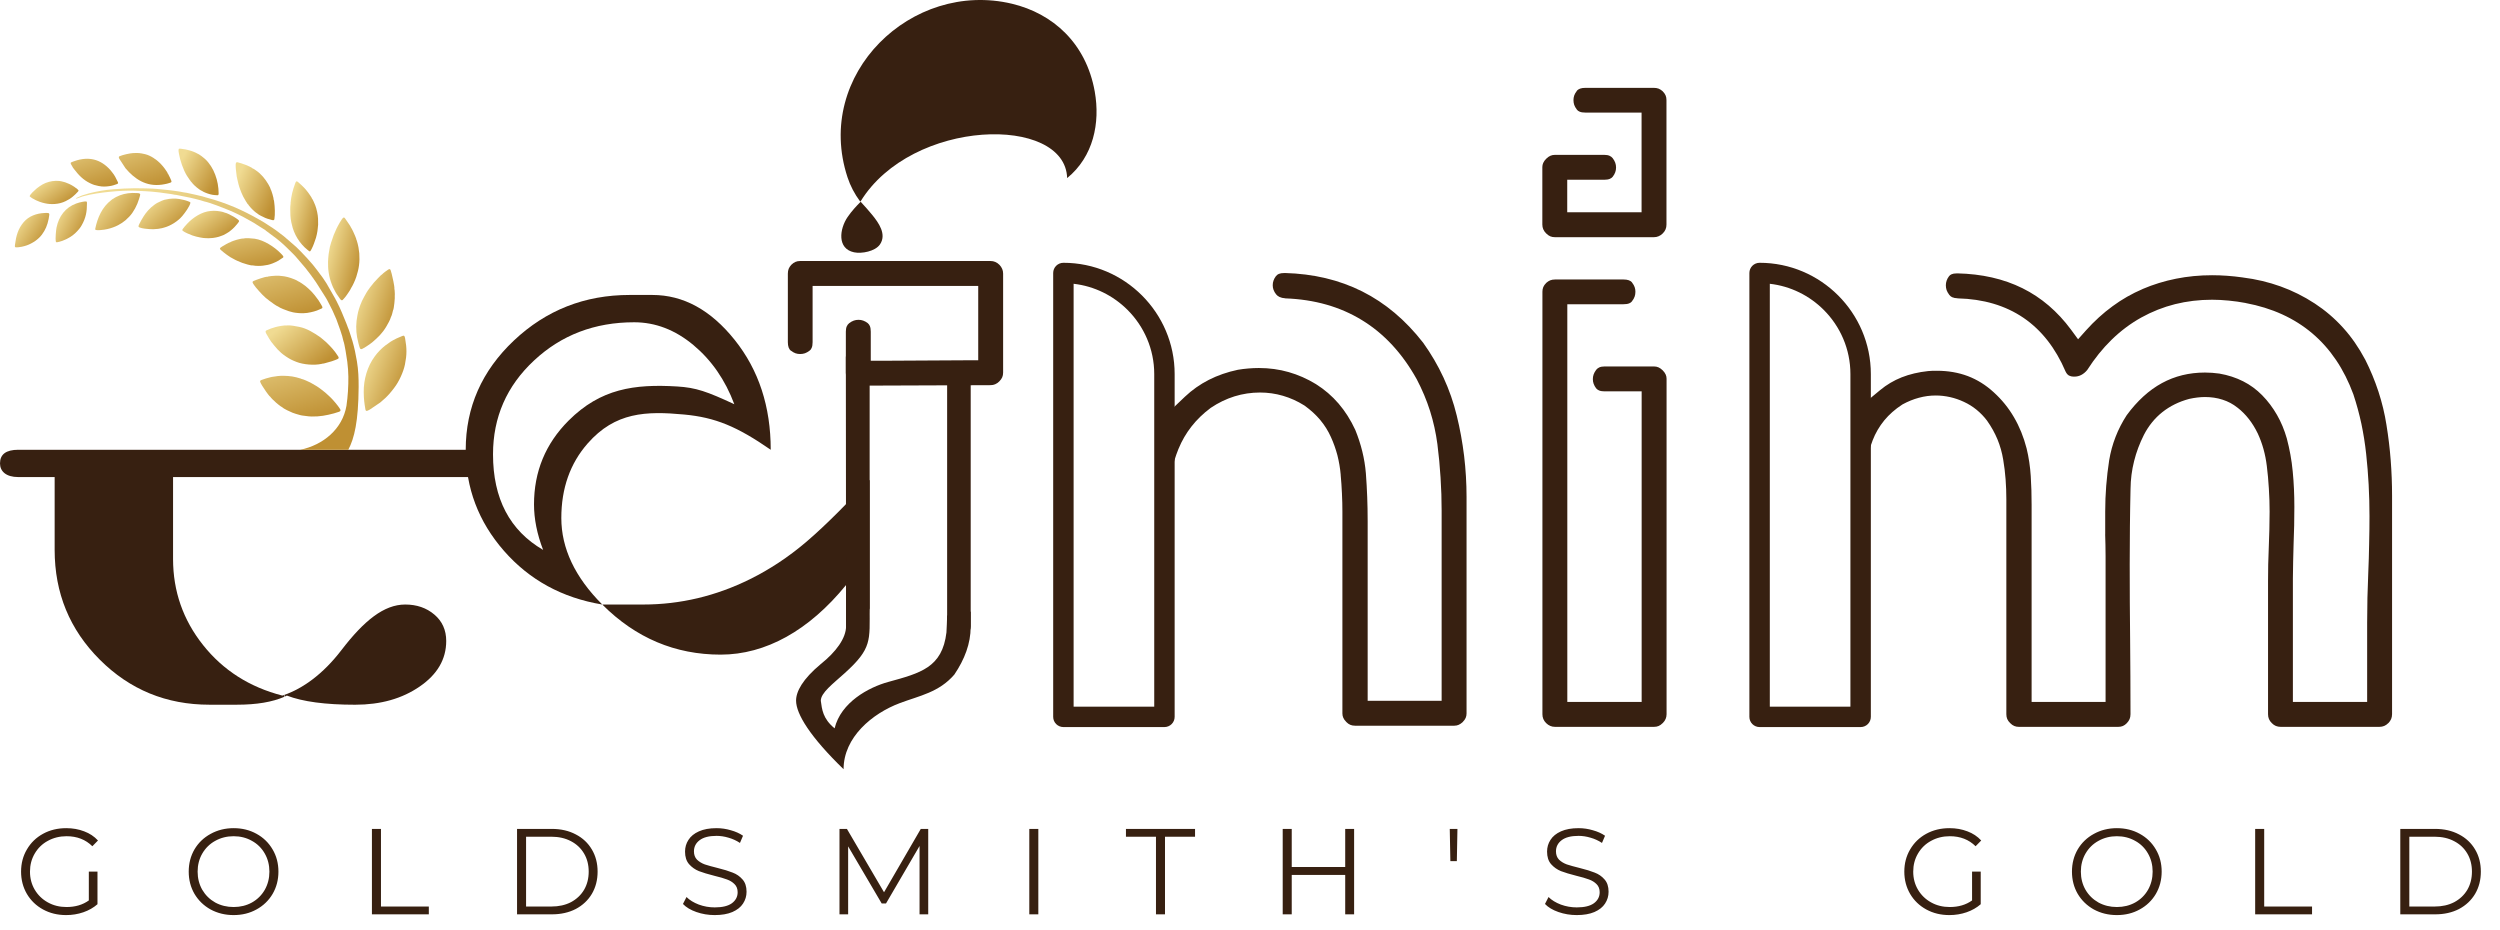 <svg width="121" height="45" viewBox="0 0 121 45" fill="none" xmlns="http://www.w3.org/2000/svg">
<path d="M40.829 37.23C39.213 35.664 38.53 34.555 38.53 33.91C38.53 33.468 38.846 32.873 39.727 32.139C40.462 31.552 40.95 30.893 40.95 30.304V28.314C39.158 30.518 37.055 31.684 34.88 31.684C32.679 31.684 30.773 30.879 29.158 29.267L29.162 29.259H31.134C32.926 29.259 34.652 28.849 36.312 28.026C37.258 27.557 38.154 26.964 39 26.247C40.045 25.361 41.133 24.215 42.091 23.223V29.402C42.091 31.009 42.213 31.377 40.891 32.574C40.305 33.104 39.727 33.531 39.727 33.917C39.785 34.329 39.818 34.779 40.395 35.252C40.697 33.996 42.036 33.269 42.989 33.007C44.558 32.575 45.605 32.309 45.808 30.611C45.822 30.491 45.835 29.928 45.841 29.792L46.982 29.602L46.98 30.349C46.98 31.143 46.69 31.909 46.19 32.649C45.446 33.512 44.509 33.67 43.55 34.031C42.215 34.532 40.829 35.685 40.829 37.23Z" fill="#372011"/>
<path d="M29.138 29.257C27.204 28.933 25.622 28.068 24.391 26.66C23.157 25.249 22.541 23.619 22.541 21.769C22.541 19.71 23.32 17.948 24.875 16.479C26.433 15.011 28.299 14.276 30.474 14.276H31.575C33.073 14.276 34.402 15.003 35.563 16.457C36.725 17.912 37.303 19.682 37.303 21.769C35.666 20.637 34.622 20.205 33.113 20.063C31.265 19.89 29.777 19.945 28.445 21.46C27.594 22.429 27.168 23.633 27.168 25.072C27.168 26.538 27.827 27.932 29.142 29.251L29.138 29.257ZM26.287 26.616C25.993 25.851 25.846 25.116 25.846 24.412C25.846 22.826 26.403 21.474 27.52 20.357C29.072 18.807 30.706 18.581 32.774 18.705C33.695 18.761 34.218 18.95 35.541 19.564C35.101 18.389 34.44 17.434 33.559 16.699C32.676 15.964 31.721 15.598 30.694 15.598C28.784 15.598 27.168 16.214 25.846 17.45C24.523 18.683 23.862 20.197 23.862 21.989C23.862 24.133 24.671 25.675 26.287 26.616Z" fill="#372011"/>
<path d="M10.137 33.226C8.081 31.463 7.052 29.553 7.052 27.497V23.09H3.966V26.616C3.966 28.348 4.555 29.848 5.73 31.111C6.906 32.374 8.375 33.08 10.137 33.226Z" fill="#372011"/>
<path d="M23.03 23.09H8.376V27.056C8.376 28.614 8.86 30.002 9.829 31.221C10.798 32.441 12.076 33.256 13.664 33.666L13.738 33.642L13.766 33.722C13.189 33.978 12.42 34.108 11.459 34.108H10.137C8.051 34.108 6.281 33.38 4.828 31.926C3.372 30.472 2.645 28.703 2.645 26.616V23.09H0.883C0.292 23.09 0 22.81 0 22.429C0 21.989 0.294 21.769 0.883 21.769C9.265 21.769 14.655 21.769 23.03 21.769V23.09Z" fill="#372011"/>
<path d="M13.76 33.634C14.645 33.324 15.622 32.645 16.527 31.463C17.618 30.04 18.585 29.259 19.612 29.259C20.171 29.259 20.642 29.421 21.024 29.746C21.404 30.068 21.597 30.494 21.597 31.023C21.597 31.904 21.17 32.639 20.317 33.225C19.466 33.814 18.423 34.109 17.189 34.109C15.75 34.109 14.647 33.961 13.884 33.666C13.852 33.682 13.82 33.698 13.786 33.714L13.76 33.634Z" fill="#372011"/>
<path d="M110.378 13.862C109.803 13.656 109.192 13.509 108.546 13.429L108.536 13.427C108.041 13.357 107.545 13.321 107.064 13.321C106.461 13.321 105.879 13.377 105.32 13.489C104.757 13.602 104.217 13.768 103.702 13.988V13.99C103.188 14.21 102.703 14.486 102.251 14.819C101.79 15.155 101.362 15.546 100.963 15.99L100.579 16.421L100.238 15.956C99.582 15.071 98.799 14.402 97.888 13.95C96.969 13.495 95.917 13.257 94.734 13.231V13.233H94.696C94.596 13.233 94.516 13.247 94.454 13.275C94.403 13.295 94.364 13.329 94.33 13.373C94.277 13.444 94.239 13.515 94.215 13.588C94.192 13.656 94.179 13.73 94.179 13.808C94.179 13.89 94.192 13.968 94.215 14.04C94.242 14.114 94.282 14.186 94.335 14.256L94.344 14.27C94.38 14.32 94.428 14.358 94.482 14.384C94.554 14.416 94.642 14.434 94.752 14.438V14.441C95.995 14.471 97.057 14.785 97.936 15.382C98.807 15.976 99.487 16.843 99.974 17.983C99.998 18.033 100.026 18.075 100.056 18.111C100.078 18.135 100.1 18.153 100.124 18.167L100.13 18.173C100.162 18.189 100.198 18.203 100.238 18.213C100.28 18.223 100.334 18.229 100.394 18.229C100.514 18.229 100.627 18.203 100.727 18.151C100.831 18.099 100.929 18.019 101.021 17.909C101.376 17.354 101.768 16.867 102.198 16.447C102.641 16.014 103.121 15.656 103.638 15.368C104.157 15.081 104.701 14.865 105.272 14.721C105.845 14.579 106.441 14.507 107.064 14.507C107.318 14.507 107.588 14.521 107.873 14.549C108.149 14.575 108.424 14.615 108.69 14.665V14.667C109.969 14.907 111.045 15.398 111.916 16.136C112.79 16.877 113.453 17.862 113.904 19.088L113.908 19.102C114.062 19.566 114.188 20.033 114.29 20.505C114.39 20.982 114.468 21.47 114.523 21.977C114.576 22.464 114.616 22.956 114.643 23.455C114.671 23.977 114.683 24.486 114.683 24.985C114.683 25.377 114.679 25.827 114.666 26.336C114.658 26.799 114.645 27.253 114.625 27.7V27.701C114.588 28.524 114.57 29.343 114.57 30.152V33.504V33.975H114.1H111.449H110.976V33.504V28.006C110.976 27.796 110.98 27.515 110.988 27.179C110.992 26.893 111 26.61 111.01 26.328V26.324C111.022 26.018 111.033 25.719 111.038 25.429C111.045 25.185 111.047 24.884 111.047 24.528C111.047 24.222 111.04 23.935 111.028 23.671C111.015 23.385 110.996 23.102 110.968 22.822C110.942 22.542 110.904 22.269 110.856 22.005C110.81 21.749 110.752 21.488 110.682 21.222C110.564 20.81 110.406 20.429 110.206 20.081C110.005 19.731 109.767 19.412 109.487 19.128C109.217 18.854 108.91 18.627 108.568 18.455C108.221 18.279 107.839 18.155 107.417 18.081C107.186 18.049 106.954 18.031 106.72 18.031C105.959 18.031 105.264 18.201 104.639 18.541C104.01 18.884 103.442 19.402 102.933 20.095C102.713 20.433 102.533 20.784 102.393 21.146C102.251 21.511 102.149 21.887 102.084 22.277C102.022 22.676 101.974 23.088 101.94 23.517C101.908 23.925 101.892 24.342 101.892 24.766V25.861H101.89C101.896 26.03 101.9 26.206 101.904 26.388C101.908 26.634 101.91 26.812 101.91 26.925V33.504V33.975H101.44H98.801H98.33V33.504V24.434C98.33 23.961 98.318 23.493 98.288 23.038C98.274 22.814 98.25 22.588 98.216 22.363C98.182 22.135 98.14 21.917 98.088 21.705C97.946 21.152 97.742 20.648 97.475 20.193C97.213 19.742 96.886 19.34 96.494 18.984C96.114 18.635 95.695 18.375 95.243 18.203C94.786 18.031 94.287 17.945 93.747 17.945C93.647 17.945 93.575 17.945 93.529 17.947C93.479 17.948 93.411 17.953 93.323 17.96C92.856 18.009 92.427 18.111 92.041 18.263C91.659 18.415 91.312 18.621 91 18.88L90.277 19.478V22.755C90.294 22.618 90.316 22.482 90.341 22.348C90.409 21.999 90.507 21.655 90.635 21.316V21.314C90.772 20.96 90.962 20.636 91.2 20.345C91.438 20.057 91.725 19.805 92.059 19.588L92.091 19.568C92.349 19.428 92.61 19.322 92.874 19.252C93.144 19.178 93.415 19.142 93.691 19.142C93.921 19.142 94.151 19.168 94.384 19.22C94.608 19.27 94.83 19.346 95.048 19.448C95.271 19.55 95.477 19.678 95.667 19.833C95.855 19.987 96.025 20.163 96.176 20.363L96.182 20.373C96.384 20.658 96.548 20.956 96.678 21.266C96.806 21.579 96.898 21.903 96.954 22.243C97.009 22.562 97.047 22.878 97.071 23.197C97.095 23.519 97.107 23.839 97.107 24.16V34.567C97.107 34.653 97.121 34.731 97.149 34.797C97.179 34.867 97.225 34.934 97.289 34.994L97.295 35C97.357 35.064 97.423 35.11 97.491 35.138C97.555 35.166 97.631 35.18 97.717 35.18H102.523C102.607 35.18 102.681 35.166 102.747 35.138C102.813 35.11 102.877 35.064 102.935 35.004C102.997 34.94 103.043 34.872 103.073 34.802C103.101 34.734 103.116 34.656 103.116 34.567C103.116 33.732 103.113 33.128 103.111 32.755C103.11 32.152 103.103 31.548 103.098 30.943C103.092 30.342 103.088 29.738 103.083 29.133C103.08 28.292 103.078 27.683 103.078 27.311C103.078 26.817 103.081 26.204 103.088 25.479C103.096 24.864 103.103 24.256 103.118 23.657C103.123 23.197 103.182 22.75 103.29 22.32C103.398 21.883 103.558 21.459 103.766 21.046L103.768 21.042C103.997 20.601 104.295 20.235 104.663 19.943C105.032 19.652 105.462 19.44 105.953 19.308L105.971 19.304C106.099 19.276 106.225 19.254 106.347 19.24C106.477 19.224 106.601 19.216 106.72 19.216C107.022 19.216 107.306 19.258 107.57 19.344C107.837 19.428 108.079 19.558 108.297 19.733V19.731C108.502 19.891 108.684 20.075 108.848 20.285C109.008 20.491 109.148 20.718 109.268 20.966L109.272 20.972C109.385 21.216 109.479 21.468 109.553 21.735C109.627 22.001 109.679 22.271 109.713 22.546C109.757 22.898 109.791 23.267 109.813 23.645C109.837 24.027 109.849 24.402 109.849 24.766C109.849 25.005 109.845 25.293 109.837 25.631C109.831 25.93 109.821 26.214 109.809 26.488C109.795 26.776 109.787 27.053 109.781 27.317C109.775 27.541 109.773 27.814 109.773 28.138V34.567C109.773 34.653 109.787 34.731 109.817 34.8C109.845 34.87 109.891 34.936 109.955 34.998C110.017 35.062 110.083 35.108 110.151 35.136C110.222 35.164 110.3 35.18 110.384 35.18H115.163C115.249 35.18 115.327 35.164 115.395 35.136C115.463 35.108 115.53 35.062 115.594 34.998L115.596 35C115.656 34.938 115.702 34.87 115.732 34.8C115.76 34.731 115.776 34.653 115.776 34.567V23.997C115.776 23.417 115.754 22.844 115.71 22.277C115.666 21.705 115.598 21.138 115.507 20.581V20.578C115.422 20.029 115.291 19.488 115.117 18.954C114.943 18.423 114.729 17.907 114.474 17.4H114.472C114.166 16.823 113.812 16.311 113.405 15.862C112.999 15.412 112.538 15.019 112.026 14.683H112.024C111.505 14.344 110.956 14.07 110.378 13.862Z" fill="#372011"/>
<path d="M80.271 17.78C80.207 17.752 80.133 17.736 80.049 17.736H77.666C77.56 17.736 77.472 17.752 77.406 17.782C77.348 17.808 77.298 17.846 77.256 17.898C77.2 17.973 77.158 18.047 77.132 18.121C77.106 18.193 77.094 18.269 77.094 18.349C77.094 18.429 77.106 18.505 77.132 18.575C77.158 18.651 77.2 18.723 77.254 18.796C77.294 18.841 77.34 18.876 77.394 18.898C77.466 18.928 77.556 18.942 77.666 18.942H78.986H79.456V19.412V33.504V33.975H78.986H76.329H75.858V33.504V15.195V14.725H76.329H78.579C78.695 14.725 78.79 14.711 78.86 14.679C78.916 14.657 78.96 14.623 78.994 14.577L78.996 14.569C79.052 14.499 79.092 14.427 79.118 14.352C79.142 14.28 79.154 14.202 79.154 14.12C79.154 14.042 79.142 13.968 79.118 13.898C79.092 13.826 79.052 13.754 78.996 13.684L78.994 13.676C78.92 13.578 78.782 13.527 78.579 13.527H75.266C75.175 13.527 75.097 13.542 75.029 13.568C74.963 13.596 74.897 13.638 74.833 13.696H74.835C74.769 13.762 74.723 13.828 74.695 13.894C74.667 13.958 74.653 14.034 74.653 14.12V34.568C74.653 34.653 74.667 34.731 74.697 34.8C74.725 34.87 74.771 34.936 74.831 34.996C74.895 35.06 74.963 35.106 75.037 35.136C75.105 35.166 75.182 35.18 75.266 35.18H80.049C80.137 35.18 80.211 35.166 80.277 35.138C80.343 35.11 80.409 35.064 80.474 34.998L80.475 35C80.54 34.934 80.588 34.866 80.618 34.794C80.646 34.728 80.662 34.651 80.662 34.568V18.329C80.662 18.259 80.648 18.191 80.62 18.129C80.59 18.059 80.54 17.991 80.474 17.924C80.407 17.858 80.339 17.81 80.271 17.78Z" fill="#372011"/>
<path d="M69.865 18.273C69.593 17.686 69.265 17.123 68.878 16.585C68.027 15.492 67.046 14.665 65.933 14.106C64.82 13.547 63.566 13.249 62.175 13.213V13.215H62.155C62.049 13.215 61.961 13.229 61.894 13.257C61.84 13.279 61.796 13.315 61.758 13.363H61.756C61.704 13.433 61.662 13.505 61.638 13.58C61.612 13.648 61.6 13.724 61.6 13.808C61.6 13.886 61.614 13.958 61.638 14.026C61.666 14.104 61.71 14.178 61.764 14.246C61.804 14.298 61.861 14.34 61.928 14.373C62.004 14.409 62.099 14.431 62.207 14.438V14.441C63.622 14.492 64.86 14.845 65.921 15.496C66.988 16.148 67.869 17.099 68.564 18.345L68.57 18.355C68.834 18.858 69.049 19.37 69.215 19.893C69.379 20.411 69.497 20.948 69.571 21.503V21.507C69.639 22.035 69.689 22.572 69.723 23.116C69.759 23.657 69.775 24.188 69.775 24.71V33.448V33.919H69.305H66.666H66.195V33.448V25.223C66.195 24.804 66.187 24.416 66.173 24.057C66.159 23.691 66.139 23.308 66.109 22.914C66.079 22.552 66.021 22.197 65.935 21.849C65.849 21.497 65.735 21.15 65.597 20.81C65.374 20.329 65.106 19.905 64.788 19.534C64.471 19.166 64.107 18.852 63.691 18.591C63.268 18.333 62.828 18.139 62.371 18.009C61.913 17.878 61.432 17.812 60.929 17.812C60.759 17.812 60.589 17.82 60.419 17.834C60.244 17.848 60.074 17.87 59.91 17.898C59.404 18.005 58.937 18.167 58.507 18.385C58.08 18.603 57.694 18.875 57.349 19.202L56.658 19.86V23.041C56.668 22.988 56.678 22.935 56.689 22.882C56.771 22.482 56.889 22.095 57.041 21.719L57.043 21.717C57.203 21.328 57.411 20.97 57.668 20.642C57.924 20.315 58.228 20.019 58.579 19.757L58.599 19.741C58.969 19.492 59.352 19.308 59.748 19.184C60.148 19.06 60.561 18.998 60.985 18.998C61.362 18.998 61.732 19.05 62.095 19.156C62.451 19.26 62.795 19.414 63.126 19.622L63.15 19.638C63.438 19.847 63.688 20.075 63.897 20.323V20.325C64.111 20.579 64.283 20.856 64.417 21.154C64.545 21.436 64.65 21.731 64.73 22.033C64.808 22.343 64.862 22.658 64.89 22.976H64.888C64.916 23.282 64.938 23.583 64.95 23.877C64.966 24.196 64.972 24.492 64.972 24.766V34.531C64.972 34.608 64.986 34.675 65.014 34.737C65.044 34.808 65.092 34.876 65.16 34.942V34.944C65.222 35.008 65.288 35.054 65.356 35.082C65.422 35.11 65.497 35.124 65.582 35.124H70.388C70.464 35.124 70.534 35.11 70.598 35.082C70.666 35.052 70.735 35.006 70.8 34.944L70.799 34.942C70.863 34.877 70.911 34.812 70.939 34.746C70.967 34.681 70.981 34.609 70.981 34.531V24.053C70.981 23.385 70.941 22.722 70.863 22.067C70.782 21.406 70.664 20.754 70.506 20.111C70.352 19.476 70.138 18.864 69.865 18.273Z" fill="#372011"/>
<path d="M41.633 9.755C41.36 9.386 41.155 8.993 41.019 8.579C39.38 3.59 44.13 -0.978 48.983 0.182C50.943 0.651 52.567 2.076 52.986 4.433C53.255 5.95 52.925 7.577 51.65 8.62C51.562 5.558 44.129 5.704 41.647 9.755L41.633 9.755Z" fill="#372011"/>
<path d="M41.337 12.212C41.708 12.29 42.356 12.164 42.586 11.836C42.93 11.343 42.524 10.78 42.214 10.4C42.067 10.22 41.885 10.012 41.667 9.777L41.646 9.776C41.472 9.948 41.223 10.212 41.024 10.504C40.633 11.078 40.504 12.036 41.337 12.212Z" fill="#372011"/>
<path d="M75.261 7.495C75.177 7.495 75.103 7.511 75.039 7.539C74.971 7.569 74.903 7.617 74.837 7.683C74.771 7.749 74.721 7.817 74.691 7.887C74.663 7.949 74.649 8.018 74.649 8.088V10.867C74.649 10.951 74.665 11.027 74.693 11.094C74.723 11.166 74.771 11.234 74.835 11.3L74.837 11.298C74.901 11.364 74.967 11.41 75.033 11.438C75.099 11.466 75.173 11.48 75.261 11.48H80.045C80.129 11.48 80.205 11.466 80.273 11.436C80.347 11.406 80.415 11.36 80.479 11.296C80.539 11.236 80.585 11.17 80.614 11.099C80.644 11.031 80.657 10.953 80.657 10.867V4.844C80.657 4.758 80.644 4.682 80.615 4.618C80.587 4.552 80.541 4.486 80.475 4.42H80.477C80.413 4.362 80.347 4.32 80.281 4.292C80.213 4.266 80.135 4.252 80.045 4.252H76.731C76.529 4.252 76.391 4.302 76.317 4.4L76.314 4.408C76.258 4.478 76.218 4.55 76.192 4.622C76.168 4.692 76.156 4.766 76.156 4.844C76.156 4.927 76.168 5.005 76.192 5.077C76.218 5.151 76.258 5.223 76.314 5.293L76.317 5.301C76.351 5.347 76.395 5.381 76.451 5.403C76.521 5.435 76.615 5.449 76.731 5.449H78.982H79.452V5.92V9.804V10.275H78.982H76.325H75.854V9.804V9.171V8.7H76.325H77.644C77.754 8.7 77.844 8.686 77.916 8.656C77.97 8.634 78.016 8.6 78.056 8.554C78.111 8.482 78.153 8.41 78.179 8.334C78.205 8.264 78.217 8.188 78.217 8.108C78.217 8.027 78.205 7.951 78.179 7.879C78.153 7.805 78.111 7.731 78.055 7.657C78.013 7.605 77.963 7.567 77.904 7.541C77.838 7.511 77.75 7.495 77.644 7.495H75.261Z" fill="#372011"/>
<path fill-rule="evenodd" clip-rule="evenodd" d="M14.534 21.769C15.643 21.535 16.575 20.769 16.769 19.64L16.812 19.288C16.82 19.178 16.834 19.057 16.841 18.945C16.872 18.41 16.873 18.027 16.809 17.51C16.791 17.357 16.674 16.611 16.623 16.512C16.575 16.244 16.375 15.707 16.281 15.455L16.088 15.019C16.004 14.863 15.846 14.521 15.754 14.384L15.292 13.657C15.261 13.609 15.231 13.576 15.2 13.528C15.185 13.505 15.174 13.487 15.158 13.465C15.14 13.44 15.129 13.432 15.111 13.405C15.095 13.381 15.082 13.358 15.065 13.336L14.825 13.024C14.807 13.003 14.797 12.987 14.778 12.964L14.318 12.425C14.28 12.384 14.245 12.35 14.209 12.309C14.189 12.287 14.171 12.271 14.149 12.249C13.888 11.988 13.687 11.785 13.378 11.544L12.873 11.168C12.833 11.138 12.857 11.16 12.855 11.145C12.825 11.137 12.362 10.829 12.279 10.782C11.915 10.574 11.698 10.451 11.309 10.272C11.248 10.244 11.187 10.217 11.118 10.188C10.858 10.08 10.163 9.805 9.887 9.75C9.859 9.732 9.509 9.639 9.451 9.627C9.363 9.61 9.308 9.59 9.225 9.573C9.146 9.558 9.068 9.542 8.99 9.526L8.526 9.432C8.484 9.424 8.48 9.429 8.443 9.424C8.384 9.415 8.326 9.394 8.266 9.39L7.919 9.343C7.859 9.334 7.8 9.322 7.74 9.317C7.697 9.315 7.626 9.309 7.575 9.299C7.286 9.262 6.771 9.24 6.5 9.23C5.88 9.207 4.718 9.313 4.1 9.481C4.059 9.492 4.024 9.5 3.986 9.511C3.932 9.527 3.709 9.621 3.677 9.618C3.686 9.581 3.692 9.585 3.717 9.572L3.973 9.459L4.306 9.358C4.714 9.256 5.073 9.191 5.497 9.159C5.836 9.134 6.175 9.113 6.527 9.111C6.708 9.111 7.407 9.119 7.615 9.146L8.139 9.198C8.232 9.203 8.438 9.241 8.5 9.244C8.568 9.248 8.79 9.291 8.865 9.306C8.93 9.32 8.974 9.32 9.045 9.334C9.138 9.353 9.904 9.52 9.945 9.55L10.379 9.673C11.292 9.959 11.978 10.291 12.776 10.762L12.937 10.866L13.21 11.044C13.258 11.076 13.299 11.103 13.345 11.137L13.731 11.429L14.33 11.947C14.631 12.235 15.124 12.76 15.36 13.091L15.496 13.275C15.514 13.302 15.526 13.31 15.543 13.335L15.633 13.459C15.691 13.546 15.743 13.626 15.801 13.713L16.235 14.472C16.248 14.499 16.243 14.479 16.25 14.511C16.269 14.531 16.282 14.562 16.295 14.588C16.495 14.977 16.608 15.276 16.771 15.671L16.835 15.845C16.865 15.888 17.016 16.37 17.036 16.439C17.043 16.463 17.05 16.478 17.057 16.502C17.157 16.851 17.213 17.122 17.275 17.489C17.346 17.913 17.359 18.295 17.358 18.728C17.348 20.397 17.15 21.213 16.857 21.769H14.534Z" fill="url(#paint0_linear_1_203)"/>
<path fill-rule="evenodd" clip-rule="evenodd" d="M17.741 19.888C17.772 19.894 17.873 19.837 17.901 19.821L18.406 19.479C18.57 19.344 18.717 19.209 18.858 19.048C18.974 18.915 18.986 18.891 19.085 18.764C19.307 18.479 19.528 17.997 19.599 17.642C19.695 17.168 19.693 16.855 19.61 16.398C19.603 16.363 19.594 16.301 19.578 16.278C19.546 16.231 19.517 16.245 19.471 16.262L19.192 16.381C18.931 16.511 18.866 16.559 18.641 16.727C18.575 16.776 18.523 16.827 18.462 16.882C18.432 16.909 18.405 16.936 18.377 16.965C18.282 17.062 18.217 17.142 18.137 17.25C17.779 17.735 17.596 18.366 17.604 18.987C17.609 19.32 17.631 19.496 17.686 19.819C17.692 19.852 17.703 19.88 17.741 19.888Z" fill="url(#paint1_linear_1_203)"/>
<path fill-rule="evenodd" clip-rule="evenodd" d="M13.889 15.751C13.752 15.739 13.46 15.796 13.334 15.831C13.184 15.871 13.038 15.923 12.898 15.99C12.809 16.033 12.876 16.13 12.93 16.223C12.982 16.313 13.073 16.476 13.134 16.551C13.351 16.823 13.513 17.035 13.827 17.245C14.018 17.373 14.13 17.433 14.35 17.517C14.69 17.649 15.202 17.69 15.564 17.612C15.566 17.612 15.58 17.608 15.581 17.608C15.598 17.602 15.588 17.607 15.595 17.602C15.635 17.602 15.681 17.591 15.719 17.581L16.057 17.486C16.097 17.473 16.348 17.385 16.373 17.358C16.407 17.32 16.387 17.278 16.367 17.248C16.173 16.951 16.04 16.809 15.784 16.559L15.518 16.334C15.215 16.119 14.852 15.893 14.48 15.82C14.333 15.791 14.034 15.729 13.889 15.751Z" fill="url(#paint2_linear_1_203)"/>
<path fill-rule="evenodd" clip-rule="evenodd" d="M8.113 8.393C8.113 8.356 8.063 8.294 8.042 8.262C8.012 8.217 7.99 8.179 7.955 8.137C7.87 8.04 7.881 8.031 7.75 7.9C7.568 7.717 7.281 7.522 7.023 7.462C6.776 7.404 6.686 7.396 6.432 7.41C6.284 7.418 5.945 7.492 5.793 7.559C5.721 7.591 5.756 7.648 5.781 7.695L6.076 8.146C6.518 8.666 7.069 9.041 7.834 8.937C7.954 8.921 7.978 8.91 8.076 8.892C8.119 8.884 8.145 8.871 8.188 8.859C8.217 8.851 8.277 8.835 8.292 8.812C8.313 8.779 8.284 8.73 8.272 8.701C8.255 8.661 8.243 8.635 8.227 8.597L8.15 8.444C8.134 8.413 8.144 8.415 8.113 8.393Z" fill="url(#paint3_linear_1_203)"/>
<path fill-rule="evenodd" clip-rule="evenodd" d="M13.665 19.714C13.73 19.786 14.05 19.931 14.155 19.974C14.296 20.033 14.347 20.033 14.455 20.07C14.502 20.087 14.558 20.097 14.619 20.11L14.934 20.15C14.991 20.154 15.031 20.157 15.087 20.159C15.476 20.167 15.8 20.105 16.161 20.008C16.246 19.985 16.326 19.959 16.406 19.931C16.563 19.876 16.439 19.774 16.348 19.637C16.31 19.579 16.163 19.412 16.11 19.352C16.053 19.287 15.997 19.234 15.934 19.174C15.812 19.054 15.683 18.947 15.541 18.842C15.502 18.805 15.354 18.709 15.298 18.674L15.027 18.518C14.956 18.488 14.889 18.453 14.813 18.419C14.75 18.391 14.644 18.348 14.573 18.333C14.559 18.321 14.547 18.32 14.526 18.315C14.359 18.269 14.35 18.256 14.146 18.221C14.018 18.199 13.855 18.192 13.723 18.188C13.546 18.183 13.333 18.211 13.162 18.242C13.129 18.248 13.109 18.253 13.076 18.262C12.853 18.319 12.878 18.314 12.661 18.389C12.535 18.432 12.598 18.502 12.689 18.668L12.873 18.947C12.898 18.98 13.043 19.188 13.086 19.208C13.098 19.239 13.262 19.405 13.302 19.431C13.321 19.463 13.611 19.698 13.665 19.714Z" fill="url(#paint4_linear_1_203)"/>
<path fill-rule="evenodd" clip-rule="evenodd" d="M4.639 11.132C4.755 11.155 4.938 11.129 5.043 11.115C5.236 11.089 5.462 11.02 5.635 10.937C5.663 10.924 5.689 10.913 5.715 10.899C5.838 10.831 5.929 10.777 6.039 10.686C6.052 10.676 6.059 10.672 6.072 10.662L6.261 10.48C6.465 10.266 6.643 9.923 6.727 9.635C6.738 9.599 6.788 9.447 6.785 9.413C6.78 9.347 6.692 9.349 6.612 9.345C6.539 9.341 6.467 9.337 6.404 9.339C6.11 9.349 5.874 9.405 5.614 9.537C5.583 9.553 5.566 9.567 5.538 9.581L5.428 9.649C5.41 9.662 5.409 9.666 5.392 9.679C4.942 10.017 4.717 10.539 4.607 11.083C4.603 11.102 4.62 11.128 4.639 11.132Z" fill="url(#paint5_linear_1_203)"/>
<path fill-rule="evenodd" clip-rule="evenodd" d="M14.123 10.858C14.219 11.332 14.509 11.802 14.892 12.101C15.004 12.189 15.001 12.201 15.075 12.062C15.162 11.899 15.234 11.69 15.292 11.51C15.309 11.458 15.362 11.231 15.364 11.183C15.368 11.101 15.393 10.984 15.397 10.873C15.4 10.766 15.398 10.682 15.393 10.58C15.385 10.382 15.327 10.122 15.258 9.938C15.23 9.866 15.136 9.64 15.094 9.602C15.086 9.56 15.056 9.528 15.032 9.49C15.006 9.452 14.986 9.421 14.96 9.383C14.911 9.308 14.856 9.249 14.801 9.177C14.784 9.161 14.772 9.145 14.755 9.125C14.655 9.012 14.541 8.913 14.429 8.814C14.403 8.79 14.395 8.784 14.35 8.775C14.329 8.797 14.331 8.784 14.313 8.815C14.302 8.833 14.295 8.853 14.288 8.873L14.202 9.124C14.146 9.299 14.135 9.38 14.098 9.562C14.086 9.617 14.089 9.643 14.078 9.701C14.071 9.737 14.074 9.744 14.071 9.769C14.07 9.783 14.066 9.796 14.065 9.809C14.062 9.834 14.063 9.802 14.063 9.823C14.064 9.845 14.061 9.829 14.067 9.84C14.048 9.932 14.048 10.031 14.047 10.116C14.045 10.332 14.055 10.532 14.096 10.744C14.103 10.777 14.111 10.828 14.123 10.858Z" fill="url(#paint6_linear_1_203)"/>
<path fill-rule="evenodd" clip-rule="evenodd" d="M16.972 10.984C16.967 10.952 16.92 10.899 16.903 10.865L16.697 10.566C16.677 10.542 16.664 10.524 16.632 10.528C16.553 10.54 16.317 11.001 16.288 11.062C16.24 11.163 16.193 11.267 16.151 11.375C16.088 11.542 15.945 11.957 15.939 12.102C15.936 12.168 15.909 12.235 15.905 12.301C15.897 12.418 15.878 12.53 15.876 12.665C15.874 12.831 15.88 13.015 15.905 13.173C15.944 13.418 15.977 13.542 16.063 13.771C16.081 13.819 16.097 13.858 16.118 13.904L16.218 14.098C16.234 14.124 16.237 14.138 16.255 14.165C16.298 14.231 16.312 14.263 16.355 14.316C16.418 14.395 16.499 14.579 16.58 14.523C16.61 14.502 16.698 14.384 16.731 14.35C16.754 14.318 16.773 14.29 16.798 14.257C16.833 14.209 16.977 13.996 16.988 13.951L17.06 13.826C17.084 13.78 17.105 13.738 17.126 13.692C17.167 13.605 17.211 13.496 17.243 13.401C17.375 13.001 17.419 12.674 17.389 12.259L17.35 11.975C17.319 11.804 17.307 11.788 17.267 11.643C17.258 11.61 17.256 11.602 17.241 11.576C17.241 11.543 17.229 11.529 17.218 11.5C17.207 11.469 17.2 11.449 17.188 11.421C17.131 11.283 17.053 11.11 16.972 10.984Z" fill="url(#paint7_linear_1_203)"/>
<path fill-rule="evenodd" clip-rule="evenodd" d="M12.23 12.845C12.402 12.88 12.601 12.873 12.739 12.856C12.909 12.835 13.018 12.815 13.183 12.752C13.265 12.721 13.393 12.663 13.473 12.617L13.649 12.5C13.675 12.483 13.721 12.466 13.716 12.424C13.712 12.384 13.611 12.285 13.58 12.254C13.281 11.952 12.781 11.62 12.325 11.553C12.207 11.536 11.877 11.511 11.807 11.542C11.763 11.536 11.668 11.556 11.628 11.563C11.57 11.574 11.515 11.588 11.458 11.604C11.396 11.62 11.185 11.691 11.149 11.722C11.101 11.725 10.823 11.885 10.773 11.918C10.747 11.936 10.727 11.95 10.7 11.967C10.628 12.013 10.624 12.041 10.697 12.106C10.825 12.222 11.132 12.457 11.3 12.53C11.33 12.555 11.453 12.608 11.498 12.629C11.568 12.662 11.639 12.692 11.72 12.721C11.796 12.749 12.148 12.863 12.23 12.845Z" fill="url(#paint8_linear_1_203)"/>
<path fill-rule="evenodd" clip-rule="evenodd" d="M0.749 11.968C0.815 11.981 0.976 11.957 1.037 11.945C1.13 11.928 1.214 11.903 1.299 11.874C1.568 11.779 1.861 11.583 2.03 11.353C2.197 11.126 2.291 10.908 2.355 10.593C2.37 10.522 2.371 10.477 2.383 10.413C2.405 10.297 2.329 10.3 2.145 10.309C1.771 10.326 1.393 10.459 1.145 10.752C0.875 11.07 0.779 11.417 0.726 11.836C0.721 11.879 0.706 11.959 0.749 11.968Z" fill="url(#paint9_linear_1_203)"/>
<path fill-rule="evenodd" clip-rule="evenodd" d="M13.095 9.156C13.098 9.119 13.015 8.968 12.993 8.93C12.838 8.664 12.647 8.423 12.388 8.248C12.354 8.225 12.272 8.16 12.234 8.157C12.202 8.109 11.943 8.001 11.898 7.983C11.777 7.932 11.628 7.889 11.49 7.852C11.373 7.822 11.41 8.074 11.415 8.183L11.459 8.559C11.469 8.579 11.474 8.619 11.479 8.647C11.501 8.768 11.575 9.05 11.62 9.16C11.67 9.284 11.703 9.388 11.771 9.516L11.902 9.745C11.92 9.772 11.933 9.792 11.951 9.818C11.99 9.878 11.98 9.882 12.011 9.886C12.018 9.914 12.012 9.898 12.026 9.923C12.047 9.958 12.175 10.096 12.201 10.123C12.255 10.178 12.377 10.29 12.446 10.328C12.501 10.39 12.749 10.509 12.836 10.546C12.918 10.58 12.985 10.6 13.079 10.624C13.159 10.644 13.265 10.701 13.281 10.601C13.319 10.37 13.304 10.009 13.269 9.773C13.266 9.75 13.263 9.689 13.246 9.674C13.255 9.609 13.135 9.193 13.095 9.156Z" fill="url(#paint10_linear_1_203)"/>
<path fill-rule="evenodd" clip-rule="evenodd" d="M3.976 9.771C3.833 9.808 3.855 9.789 3.684 9.851C3.168 10.04 2.847 10.466 2.735 11.017C2.711 11.131 2.673 11.572 2.699 11.681C2.706 11.713 2.72 11.727 2.755 11.727C2.801 11.726 2.977 11.671 3.018 11.656L3.221 11.569C3.294 11.535 3.348 11.497 3.416 11.46L3.535 11.375C3.595 11.33 3.708 11.226 3.752 11.172L3.859 11.047C3.893 11.004 3.924 10.954 3.953 10.903C4.155 10.55 4.21 10.241 4.209 9.842C4.209 9.78 4.209 9.799 4.191 9.755C4.126 9.742 4.026 9.759 3.976 9.771Z" fill="url(#paint11_linear_1_203)"/>
<path fill-rule="evenodd" clip-rule="evenodd" d="M4.768 9.001C4.98 9.044 5.114 9.032 5.285 9.01C5.447 8.989 5.525 8.956 5.661 8.909C5.739 8.882 5.72 8.847 5.692 8.787C5.62 8.632 5.542 8.475 5.431 8.342L5.343 8.231C4.868 7.698 4.289 7.561 3.619 7.792C3.586 7.803 3.458 7.847 3.44 7.861C3.389 7.902 3.449 7.962 3.484 8.03C3.51 8.08 3.548 8.149 3.586 8.187C3.8 8.467 4.025 8.709 4.361 8.868C4.524 8.945 4.587 8.965 4.768 9.001Z" fill="url(#paint12_linear_1_203)"/>
<path fill-rule="evenodd" clip-rule="evenodd" d="M10.084 11.531C10.283 11.512 10.229 11.535 10.468 11.489C10.651 11.454 10.749 11.393 10.818 11.376C10.881 11.331 11.005 11.296 11.186 11.141C11.244 11.091 11.297 11.047 11.347 10.992C11.398 10.936 11.533 10.788 11.564 10.725C11.583 10.685 11.553 10.655 11.521 10.631C11.455 10.583 11.397 10.538 11.322 10.495C11.195 10.423 10.999 10.313 10.852 10.283C10.801 10.25 10.568 10.214 10.505 10.21C10.343 10.2 10.356 10.2 10.197 10.211C9.771 10.242 9.338 10.528 9.059 10.829C9.026 10.864 9.002 10.891 8.97 10.928C8.941 10.962 8.909 10.991 8.887 11.031C8.858 11.062 8.796 11.126 8.842 11.17C8.911 11.235 9.208 11.359 9.309 11.395C9.437 11.441 9.549 11.465 9.698 11.495C9.918 11.54 9.974 11.517 10.084 11.531Z" fill="url(#paint13_linear_1_203)"/>
<path fill-rule="evenodd" clip-rule="evenodd" d="M19.022 15.021C19.071 14.963 19.122 14.362 19.106 14.315C19.115 14.265 19.107 14.193 19.105 14.145C19.103 14.116 19.102 14.007 19.088 13.979C19.104 13.872 18.987 13.361 18.959 13.257L18.911 13.091C18.882 12.992 18.822 13.027 18.774 13.059C18.689 13.116 18.573 13.196 18.504 13.269C18.437 13.301 18.161 13.606 18.095 13.678L17.945 13.866C17.921 13.899 17.89 13.928 17.87 13.969C17.798 14.05 17.673 14.269 17.62 14.372C17.57 14.47 17.508 14.576 17.473 14.684C17.46 14.701 17.434 14.779 17.423 14.808C17.407 14.852 17.394 14.896 17.376 14.948C17.341 15.046 17.322 15.15 17.299 15.262C17.226 15.624 17.221 15.986 17.285 16.329C17.299 16.405 17.395 16.847 17.442 16.886C17.486 16.922 17.552 16.878 17.602 16.847C17.691 16.791 17.742 16.77 17.835 16.7C17.886 16.661 17.951 16.624 18.015 16.569C18.294 16.328 18.501 16.137 18.7 15.8C18.744 15.726 18.784 15.658 18.822 15.581C18.85 15.526 18.911 15.401 18.924 15.338C18.957 15.292 19.006 15.098 19.022 15.021Z" fill="url(#paint14_linear_1_203)"/>
<path fill-rule="evenodd" clip-rule="evenodd" d="M9.792 9.248C9.81 9.272 9.925 9.318 9.953 9.33C10.066 9.378 10.255 9.432 10.374 9.44L10.528 9.45C10.578 9.444 10.557 9.427 10.568 9.425C10.581 9.422 10.582 9.362 10.582 9.355C10.58 8.766 10.361 8.096 9.92 7.691C9.848 7.625 9.635 7.458 9.551 7.432C9.487 7.39 9.267 7.299 9.17 7.279C9.022 7.249 9.061 7.239 8.848 7.213C8.798 7.207 8.719 7.185 8.656 7.201C8.625 7.268 8.649 7.369 8.661 7.443C8.715 7.762 8.866 8.209 9.039 8.494C9.073 8.549 9.253 8.82 9.293 8.843C9.329 8.901 9.457 9.02 9.513 9.065C9.566 9.108 9.72 9.228 9.792 9.248Z" fill="url(#paint15_linear_1_203)"/>
<path fill-rule="evenodd" clip-rule="evenodd" d="M13.459 14.835C13.552 14.91 13.854 15.019 13.98 15.062C14.027 15.078 14.129 15.106 14.183 15.117C14.337 15.148 14.554 15.167 14.702 15.158L14.866 15.145C14.868 15.145 15.153 15.102 15.341 15.029L15.56 14.935C15.587 14.922 15.605 14.911 15.605 14.877C15.605 14.837 15.554 14.766 15.537 14.732L15.418 14.537C15.366 14.477 15.324 14.403 15.256 14.321C15.245 14.308 15.242 14.301 15.231 14.288C15.212 14.265 15.198 14.248 15.177 14.225C15.141 14.185 15.113 14.151 15.075 14.11C14.969 14 14.895 13.938 14.782 13.841C14.735 13.799 14.478 13.623 14.424 13.61C14.367 13.562 14.169 13.485 14.079 13.456C13.928 13.407 13.913 13.406 13.766 13.375C13.717 13.365 13.695 13.369 13.658 13.362C13.491 13.328 13.155 13.349 12.982 13.382L12.941 13.396C12.854 13.378 12.384 13.548 12.27 13.601C12.245 13.613 12.224 13.626 12.223 13.661C12.221 13.702 12.355 13.879 12.388 13.917C12.592 14.153 12.778 14.373 13.046 14.563C13.127 14.622 13.376 14.81 13.459 14.835Z" fill="url(#paint16_linear_1_203)"/>
<path fill-rule="evenodd" clip-rule="evenodd" d="M3.659 9.09C3.621 9.055 3.579 9.032 3.534 9.003C3.413 8.924 3.284 8.871 3.149 8.822C3.114 8.809 3.085 8.807 3.05 8.796C2.835 8.728 2.573 8.745 2.368 8.801C2.132 8.864 1.973 8.969 1.791 9.108C1.771 9.123 1.753 9.141 1.734 9.158C1.657 9.226 1.455 9.4 1.434 9.502C1.466 9.534 1.591 9.622 1.642 9.637C1.679 9.672 1.889 9.756 1.931 9.77C2.256 9.885 2.578 9.912 2.912 9.832C3.002 9.811 3.094 9.774 3.172 9.737C3.291 9.68 3.416 9.607 3.515 9.522C3.635 9.421 3.66 9.394 3.765 9.283C3.789 9.257 3.792 9.258 3.802 9.212C3.761 9.171 3.714 9.117 3.659 9.09Z" fill="url(#paint17_linear_1_203)"/>
<path fill-rule="evenodd" clip-rule="evenodd" d="M7.839 11.043C7.871 11.031 7.913 11.022 7.95 11.012C8.261 10.929 8.617 10.701 8.82 10.458C8.938 10.318 9.182 9.996 9.219 9.809C9.176 9.766 9.201 9.778 9.114 9.745C8.951 9.683 8.863 9.669 8.683 9.633C8.489 9.594 8.201 9.612 8.058 9.65C7.939 9.655 7.726 9.762 7.615 9.818C7.538 9.856 7.369 9.984 7.303 10.047C7.178 10.165 7.144 10.207 7.032 10.35C6.963 10.44 6.693 10.886 6.702 10.959C6.711 11.039 7.024 11.069 7.07 11.074C7.221 11.093 7.322 11.096 7.455 11.092C7.581 11.089 7.726 11.069 7.839 11.043Z" fill="url(#paint18_linear_1_203)"/>
<path d="M51.469 12.719C52.95 12.719 54.296 13.324 55.272 14.3C56.248 15.276 56.853 16.622 56.853 18.104V34.696C56.853 34.969 56.632 35.19 56.359 35.19H51.469C51.196 35.19 50.974 34.969 50.974 34.696V13.213C50.974 12.94 51.196 12.719 51.469 12.719ZM51.963 13.735V34.202H55.865V18.104C55.865 16.895 55.37 15.796 54.573 14.999C53.886 14.312 52.975 13.85 51.963 13.735Z" fill="#372011"/>
<path d="M85.164 12.719C86.646 12.719 87.992 13.324 88.968 14.3C89.943 15.276 90.549 16.622 90.549 18.104V34.696C90.549 34.969 90.328 35.19 90.055 35.19H85.164C84.891 35.19 84.67 34.969 84.67 34.696V13.213C84.67 12.94 84.891 12.719 85.164 12.719ZM85.659 13.735V34.202H89.56V18.104C89.56 16.895 89.066 15.796 88.269 14.999C87.582 14.312 86.671 13.85 85.659 13.735Z" fill="#372011"/>
<path d="M45.841 18.631H42.091V29.452C42.078 29.468 42.069 29.489 42.068 29.515L42.014 30.875H41.521C41.206 30.875 40.95 30.619 40.95 30.304L40.939 17.294C40.939 17.127 41.069 17.118 41.184 17.013C41.285 16.921 41.373 17.491 41.521 17.491H46.411C46.726 17.491 46.982 17.746 46.982 18.061V30.304C46.982 30.619 46.726 30.875 46.411 30.875H45.842L45.841 29.734V29.633V29.415V18.631Z" fill="#372011"/>
<path d="M40.983 18.276C40.955 18.212 40.939 18.137 40.939 18.053V16.052C40.939 15.945 40.955 15.857 40.985 15.791C41.011 15.733 41.049 15.683 41.102 15.641C41.175 15.585 41.25 15.543 41.324 15.517C41.396 15.491 41.472 15.479 41.552 15.479C41.632 15.479 41.708 15.491 41.778 15.517C41.854 15.543 41.926 15.585 41.998 15.639C42.044 15.679 42.078 15.725 42.101 15.779C42.131 15.851 42.145 15.941 42.145 16.052V16.99V17.461H42.615L46.876 17.437H47.346V16.967V14.31V13.839H46.876H39.8H39.33V14.31V16.56C39.33 16.676 39.316 16.77 39.283 16.84C39.261 16.897 39.227 16.941 39.181 16.975L39.173 16.977C39.103 17.032 39.031 17.073 38.957 17.099C38.885 17.123 38.807 17.135 38.725 17.135C38.647 17.135 38.573 17.123 38.503 17.099C38.431 17.073 38.358 17.032 38.288 16.977L38.28 16.975C38.182 16.901 38.132 16.762 38.132 16.56V13.246C38.132 13.156 38.146 13.078 38.172 13.01C38.2 12.944 38.242 12.878 38.3 12.814V12.816C38.367 12.75 38.433 12.704 38.499 12.676C38.563 12.648 38.639 12.633 38.725 12.633H47.939C48.025 12.633 48.103 12.648 48.171 12.678C48.241 12.706 48.307 12.752 48.367 12.812C48.431 12.876 48.477 12.944 48.507 13.018C48.537 13.086 48.551 13.162 48.551 13.246V18.03C48.551 18.118 48.537 18.192 48.509 18.258C48.481 18.324 48.435 18.39 48.369 18.454L48.371 18.456C48.305 18.52 48.237 18.569 48.165 18.598C48.099 18.627 48.023 18.642 47.939 18.642L41.532 18.666C41.462 18.666 41.394 18.652 41.332 18.624C41.262 18.594 41.194 18.544 41.127 18.478C41.061 18.412 41.013 18.344 40.983 18.276Z" fill="#372011"/>
<path d="M4.299 42.187H4.718V43.764C4.525 43.933 4.297 44.063 4.033 44.154C3.769 44.245 3.491 44.29 3.2 44.29C2.786 44.29 2.414 44.199 2.083 44.018C1.752 43.837 1.492 43.587 1.303 43.268C1.114 42.945 1.02 42.584 1.02 42.187C1.02 41.789 1.114 41.43 1.303 41.111C1.492 40.788 1.752 40.536 2.083 40.355C2.414 40.174 2.788 40.083 3.206 40.083C3.521 40.083 3.81 40.135 4.074 40.237C4.338 40.335 4.561 40.483 4.742 40.68L4.47 40.958C4.143 40.635 3.728 40.473 3.224 40.473C2.889 40.473 2.585 40.548 2.314 40.698C2.046 40.843 1.835 41.048 1.681 41.312C1.528 41.572 1.451 41.864 1.451 42.187C1.451 42.51 1.528 42.801 1.681 43.061C1.835 43.321 2.046 43.526 2.314 43.675C2.582 43.825 2.883 43.9 3.218 43.9C3.643 43.9 4.003 43.794 4.299 43.581V42.187ZM11.308 44.29C10.899 44.29 10.527 44.199 10.192 44.018C9.861 43.833 9.601 43.581 9.412 43.262C9.227 42.943 9.134 42.584 9.134 42.187C9.134 41.789 9.227 41.43 9.412 41.111C9.601 40.792 9.861 40.542 10.192 40.361C10.527 40.176 10.899 40.083 11.308 40.083C11.718 40.083 12.086 40.174 12.413 40.355C12.744 40.536 13.004 40.788 13.193 41.111C13.382 41.43 13.476 41.789 13.476 42.187C13.476 42.584 13.382 42.945 13.193 43.268C13.004 43.587 12.744 43.837 12.413 44.018C12.086 44.199 11.718 44.29 11.308 44.29ZM11.308 43.9C11.635 43.9 11.931 43.827 12.194 43.681C12.458 43.532 12.665 43.327 12.815 43.067C12.964 42.803 13.039 42.51 13.039 42.187C13.039 41.864 12.964 41.572 12.815 41.312C12.665 41.048 12.458 40.843 12.194 40.698C11.931 40.548 11.635 40.473 11.308 40.473C10.981 40.473 10.684 40.548 10.416 40.698C10.152 40.843 9.944 41.048 9.79 41.312C9.64 41.572 9.565 41.864 9.565 42.187C9.565 42.51 9.64 42.803 9.79 43.067C9.944 43.327 10.152 43.532 10.416 43.681C10.684 43.827 10.981 43.9 11.308 43.9ZM18.001 40.119H18.439V43.876H20.755V44.254H18.001V40.119ZM25.025 40.119H26.709C27.146 40.119 27.532 40.207 27.867 40.385C28.202 40.558 28.462 40.802 28.647 41.117C28.832 41.428 28.924 41.785 28.924 42.187C28.924 42.588 28.832 42.947 28.647 43.262C28.462 43.573 28.202 43.817 27.867 43.995C27.532 44.168 27.146 44.254 26.709 44.254H25.025V40.119ZM26.685 43.876C27.048 43.876 27.365 43.805 27.637 43.664C27.908 43.518 28.119 43.319 28.269 43.067C28.418 42.811 28.493 42.517 28.493 42.187C28.493 41.856 28.418 41.564 28.269 41.312C28.119 41.056 27.908 40.857 27.637 40.715C27.365 40.57 27.048 40.497 26.685 40.497H25.462V43.876H26.685ZM34.591 44.29C34.284 44.29 33.989 44.241 33.705 44.142C33.425 44.044 33.209 43.914 33.055 43.752L33.227 43.416C33.376 43.565 33.575 43.687 33.823 43.782C34.071 43.872 34.327 43.918 34.591 43.918C34.962 43.918 35.239 43.851 35.424 43.717C35.609 43.579 35.702 43.402 35.702 43.185C35.702 43.02 35.651 42.888 35.548 42.789C35.45 42.691 35.328 42.616 35.182 42.565C35.036 42.51 34.834 42.45 34.574 42.388C34.262 42.309 34.014 42.234 33.829 42.163C33.644 42.088 33.484 41.976 33.351 41.826C33.221 41.676 33.156 41.474 33.156 41.218C33.156 41.009 33.211 40.82 33.321 40.651C33.431 40.477 33.601 40.339 33.829 40.237C34.058 40.135 34.341 40.083 34.68 40.083C34.916 40.083 35.147 40.117 35.371 40.184C35.6 40.247 35.797 40.335 35.962 40.45L35.814 40.798C35.641 40.684 35.456 40.599 35.259 40.544C35.062 40.485 34.869 40.456 34.68 40.456C34.318 40.456 34.044 40.526 33.859 40.668C33.678 40.806 33.587 40.985 33.587 41.206C33.587 41.371 33.636 41.505 33.735 41.608C33.837 41.706 33.963 41.783 34.113 41.838C34.266 41.889 34.471 41.946 34.727 42.009C35.031 42.084 35.275 42.159 35.46 42.234C35.649 42.305 35.808 42.415 35.938 42.565C36.068 42.71 36.133 42.909 36.133 43.161C36.133 43.37 36.076 43.561 35.962 43.734C35.852 43.904 35.68 44.04 35.448 44.142C35.216 44.241 34.93 44.29 34.591 44.29ZM44.926 40.119V44.254H44.506V40.946L42.882 43.729H42.675L41.05 40.964V44.254H40.631V40.119H40.991L42.787 43.185L44.566 40.119H44.926ZM49.818 40.119H50.255V44.254H49.818V40.119ZM55.949 40.497H54.496V40.119H57.84V40.497H56.386V44.254H55.949V40.497ZM65.539 40.119V44.254H65.108V42.346H62.52V44.254H62.083V40.119H62.52V41.962H65.108V40.119H65.539ZM70.168 40.119H70.54L70.511 41.678H70.198L70.168 40.119ZM76.313 44.29C76.006 44.29 75.711 44.241 75.427 44.142C75.147 44.044 74.931 43.914 74.777 43.752L74.949 43.416C75.098 43.565 75.297 43.687 75.545 43.782C75.793 43.872 76.049 43.918 76.313 43.918C76.684 43.918 76.961 43.851 77.146 43.717C77.332 43.579 77.424 43.402 77.424 43.185C77.424 43.02 77.373 42.888 77.27 42.789C77.172 42.691 77.05 42.616 76.904 42.565C76.758 42.51 76.556 42.45 76.296 42.388C75.984 42.309 75.736 42.234 75.551 42.163C75.366 42.088 75.207 41.976 75.073 41.826C74.943 41.676 74.878 41.474 74.878 41.218C74.878 41.009 74.933 40.82 75.043 40.651C75.153 40.477 75.323 40.339 75.551 40.237C75.78 40.135 76.063 40.083 76.402 40.083C76.638 40.083 76.869 40.117 77.093 40.184C77.322 40.247 77.519 40.335 77.684 40.45L77.536 40.798C77.363 40.684 77.178 40.599 76.981 40.544C76.784 40.485 76.591 40.456 76.402 40.456C76.04 40.456 75.766 40.526 75.581 40.668C75.4 40.806 75.309 40.985 75.309 41.206C75.309 41.371 75.358 41.505 75.457 41.608C75.559 41.706 75.685 41.783 75.835 41.838C75.989 41.889 76.193 41.946 76.449 42.009C76.753 42.084 76.997 42.159 77.182 42.234C77.371 42.305 77.531 42.415 77.66 42.565C77.79 42.71 77.855 42.909 77.855 43.161C77.855 43.37 77.798 43.561 77.684 43.734C77.574 43.904 77.403 44.04 77.17 44.142C76.938 44.241 76.652 44.29 76.313 44.29ZM95.448 42.187H95.867V43.764C95.674 43.933 95.446 44.063 95.182 44.154C94.918 44.245 94.64 44.29 94.349 44.29C93.935 44.29 93.563 44.199 93.232 44.018C92.901 43.837 92.641 43.587 92.452 43.268C92.263 42.945 92.169 42.584 92.169 42.187C92.169 41.789 92.263 41.43 92.452 41.111C92.641 40.788 92.901 40.536 93.232 40.355C93.563 40.174 93.937 40.083 94.355 40.083C94.67 40.083 94.959 40.135 95.223 40.237C95.487 40.335 95.71 40.483 95.891 40.68L95.619 40.958C95.292 40.635 94.876 40.473 94.372 40.473C94.038 40.473 93.734 40.548 93.463 40.698C93.195 40.843 92.984 41.048 92.83 41.312C92.677 41.572 92.6 41.864 92.6 42.187C92.6 42.51 92.677 42.801 92.83 43.061C92.984 43.321 93.195 43.526 93.463 43.675C93.73 43.825 94.032 43.9 94.366 43.9C94.792 43.9 95.152 43.794 95.448 43.581V42.187ZM102.457 44.29C102.048 44.29 101.675 44.199 101.341 44.018C101.01 43.833 100.75 43.581 100.561 43.262C100.376 42.943 100.283 42.584 100.283 42.187C100.283 41.789 100.376 41.43 100.561 41.111C100.75 40.792 101.01 40.542 101.341 40.361C101.675 40.176 102.048 40.083 102.457 40.083C102.867 40.083 103.235 40.174 103.562 40.355C103.893 40.536 104.153 40.788 104.342 41.111C104.531 41.43 104.625 41.789 104.625 42.187C104.625 42.584 104.531 42.945 104.342 43.268C104.153 43.587 103.893 43.837 103.562 44.018C103.235 44.199 102.867 44.29 102.457 44.29ZM102.457 43.9C102.784 43.9 103.079 43.827 103.343 43.681C103.607 43.532 103.814 43.327 103.964 43.067C104.113 42.803 104.188 42.51 104.188 42.187C104.188 41.864 104.113 41.572 103.964 41.312C103.814 41.048 103.607 40.843 103.343 40.698C103.079 40.548 102.784 40.473 102.457 40.473C102.13 40.473 101.833 40.548 101.565 40.698C101.301 40.843 101.092 41.048 100.939 41.312C100.789 41.572 100.714 41.864 100.714 42.187C100.714 42.51 100.789 42.803 100.939 43.067C101.092 43.327 101.301 43.532 101.565 43.681C101.833 43.827 102.13 43.9 102.457 43.9ZM109.15 40.119H109.587V43.876H111.903V44.254H109.15V40.119ZM116.174 40.119H117.858C118.295 40.119 118.681 40.207 119.016 40.385C119.351 40.558 119.611 40.802 119.796 41.117C119.981 41.428 120.073 41.785 120.073 42.187C120.073 42.588 119.981 42.947 119.796 43.262C119.611 43.573 119.351 43.817 119.016 43.995C118.681 44.168 118.295 44.254 117.858 44.254H116.174V40.119ZM117.834 43.876C118.197 43.876 118.514 43.805 118.785 43.664C119.057 43.518 119.268 43.319 119.418 43.067C119.567 42.811 119.642 42.517 119.642 42.187C119.642 41.856 119.567 41.564 119.418 41.312C119.268 41.056 119.057 40.857 118.785 40.715C118.514 40.57 118.197 40.497 117.834 40.497H116.611V43.876H117.834Z" fill="#372011"/>
<defs>
<linearGradient id="paint0_linear_1_203" x1="5.071" y1="11.584" x2="15.965" y2="19.296" gradientUnits="userSpaceOnUse">
<stop stop-color="#F0DB92"/>
<stop offset="1" stop-color="#BF9033"/>
</linearGradient>
<linearGradient id="paint1_linear_1_203" x1="17.815" y1="16.957" x2="19.986" y2="17.765" gradientUnits="userSpaceOnUse">
<stop stop-color="#F0DB92"/>
<stop offset="1" stop-color="#BF9033"/>
</linearGradient>
<linearGradient id="paint2_linear_1_203" x1="13.215" y1="16.119" x2="14.92" y2="18.193" gradientUnits="userSpaceOnUse">
<stop stop-color="#F0DB92"/>
<stop offset="1" stop-color="#BF9033"/>
</linearGradient>
<linearGradient id="paint3_linear_1_203" x1="5.245" y1="6.188" x2="6.368" y2="9.461" gradientUnits="userSpaceOnUse">
<stop stop-color="#F0DB92"/>
<stop offset="1" stop-color="#BF9033"/>
</linearGradient>
<linearGradient id="paint4_linear_1_203" x1="11.819" y1="16.639" x2="13.051" y2="20.942" gradientUnits="userSpaceOnUse">
<stop stop-color="#F0DB92"/>
<stop offset="1" stop-color="#BF9033"/>
</linearGradient>
<linearGradient id="paint5_linear_1_203" x1="4.828" y1="9.691" x2="6.429" y2="10.958" gradientUnits="userSpaceOnUse">
<stop stop-color="#F0DB92"/>
<stop offset="1" stop-color="#BF9033"/>
</linearGradient>
<linearGradient id="paint6_linear_1_203" x1="14.184" y1="9.438" x2="15.697" y2="9.833" gradientUnits="userSpaceOnUse">
<stop stop-color="#F0DB92"/>
<stop offset="1" stop-color="#BF9033"/>
</linearGradient>
<linearGradient id="paint7_linear_1_203" x1="16.031" y1="11.31" x2="17.745" y2="11.737" gradientUnits="userSpaceOnUse">
<stop stop-color="#F0DB92"/>
<stop offset="1" stop-color="#BF9033"/>
</linearGradient>
<linearGradient id="paint8_linear_1_203" x1="10.035" y1="10.474" x2="10.772" y2="13.461" gradientUnits="userSpaceOnUse">
<stop stop-color="#F0DB92"/>
<stop offset="1" stop-color="#BF9033"/>
</linearGradient>
<linearGradient id="paint9_linear_1_203" x1="0.889" y1="10.631" x2="2.284" y2="11.545" gradientUnits="userSpaceOnUse">
<stop stop-color="#F0DB92"/>
<stop offset="1" stop-color="#BF9033"/>
</linearGradient>
<linearGradient id="paint10_linear_1_203" x1="11.599" y1="8.398" x2="13.496" y2="9.238" gradientUnits="userSpaceOnUse">
<stop stop-color="#F0DB92"/>
<stop offset="1" stop-color="#BF9033"/>
</linearGradient>
<linearGradient id="paint11_linear_1_203" x1="2.845" y1="10.137" x2="4.294" y2="10.866" gradientUnits="userSpaceOnUse">
<stop stop-color="#F0DB92"/>
<stop offset="1" stop-color="#BF9033"/>
</linearGradient>
<linearGradient id="paint12_linear_1_203" x1="2.965" y1="6.627" x2="3.912" y2="9.491" gradientUnits="userSpaceOnUse">
<stop stop-color="#F0DB92"/>
<stop offset="1" stop-color="#BF9033"/>
</linearGradient>
<linearGradient id="paint13_linear_1_203" x1="9.105" y1="10.462" x2="10.264" y2="12.03" gradientUnits="userSpaceOnUse">
<stop stop-color="#F0DB92"/>
<stop offset="1" stop-color="#BF9033"/>
</linearGradient>
<linearGradient id="paint14_linear_1_203" x1="17.431" y1="13.783" x2="19.462" y2="14.425" gradientUnits="userSpaceOnUse">
<stop stop-color="#F0DB92"/>
<stop offset="1" stop-color="#BF9033"/>
</linearGradient>
<linearGradient id="paint15_linear_1_203" x1="8.839" y1="7.636" x2="10.599" y2="8.628" gradientUnits="userSpaceOnUse">
<stop stop-color="#F0DB92"/>
<stop offset="1" stop-color="#BF9033"/>
</linearGradient>
<linearGradient id="paint16_linear_1_203" x1="11.552" y1="11.92" x2="12.741" y2="15.844" gradientUnits="userSpaceOnUse">
<stop stop-color="#F0DB92"/>
<stop offset="1" stop-color="#BF9033"/>
</linearGradient>
<linearGradient id="paint17_linear_1_203" x1="1.676" y1="8.972" x2="2.653" y2="10.317" gradientUnits="userSpaceOnUse">
<stop stop-color="#F0DB92"/>
<stop offset="1" stop-color="#BF9033"/>
</linearGradient>
<linearGradient id="paint18_linear_1_203" x1="6.958" y1="9.901" x2="8.303" y2="11.397" gradientUnits="userSpaceOnUse">
<stop stop-color="#F0DB92"/>
<stop offset="1" stop-color="#BF9033"/>
</linearGradient>
</defs>
</svg>
